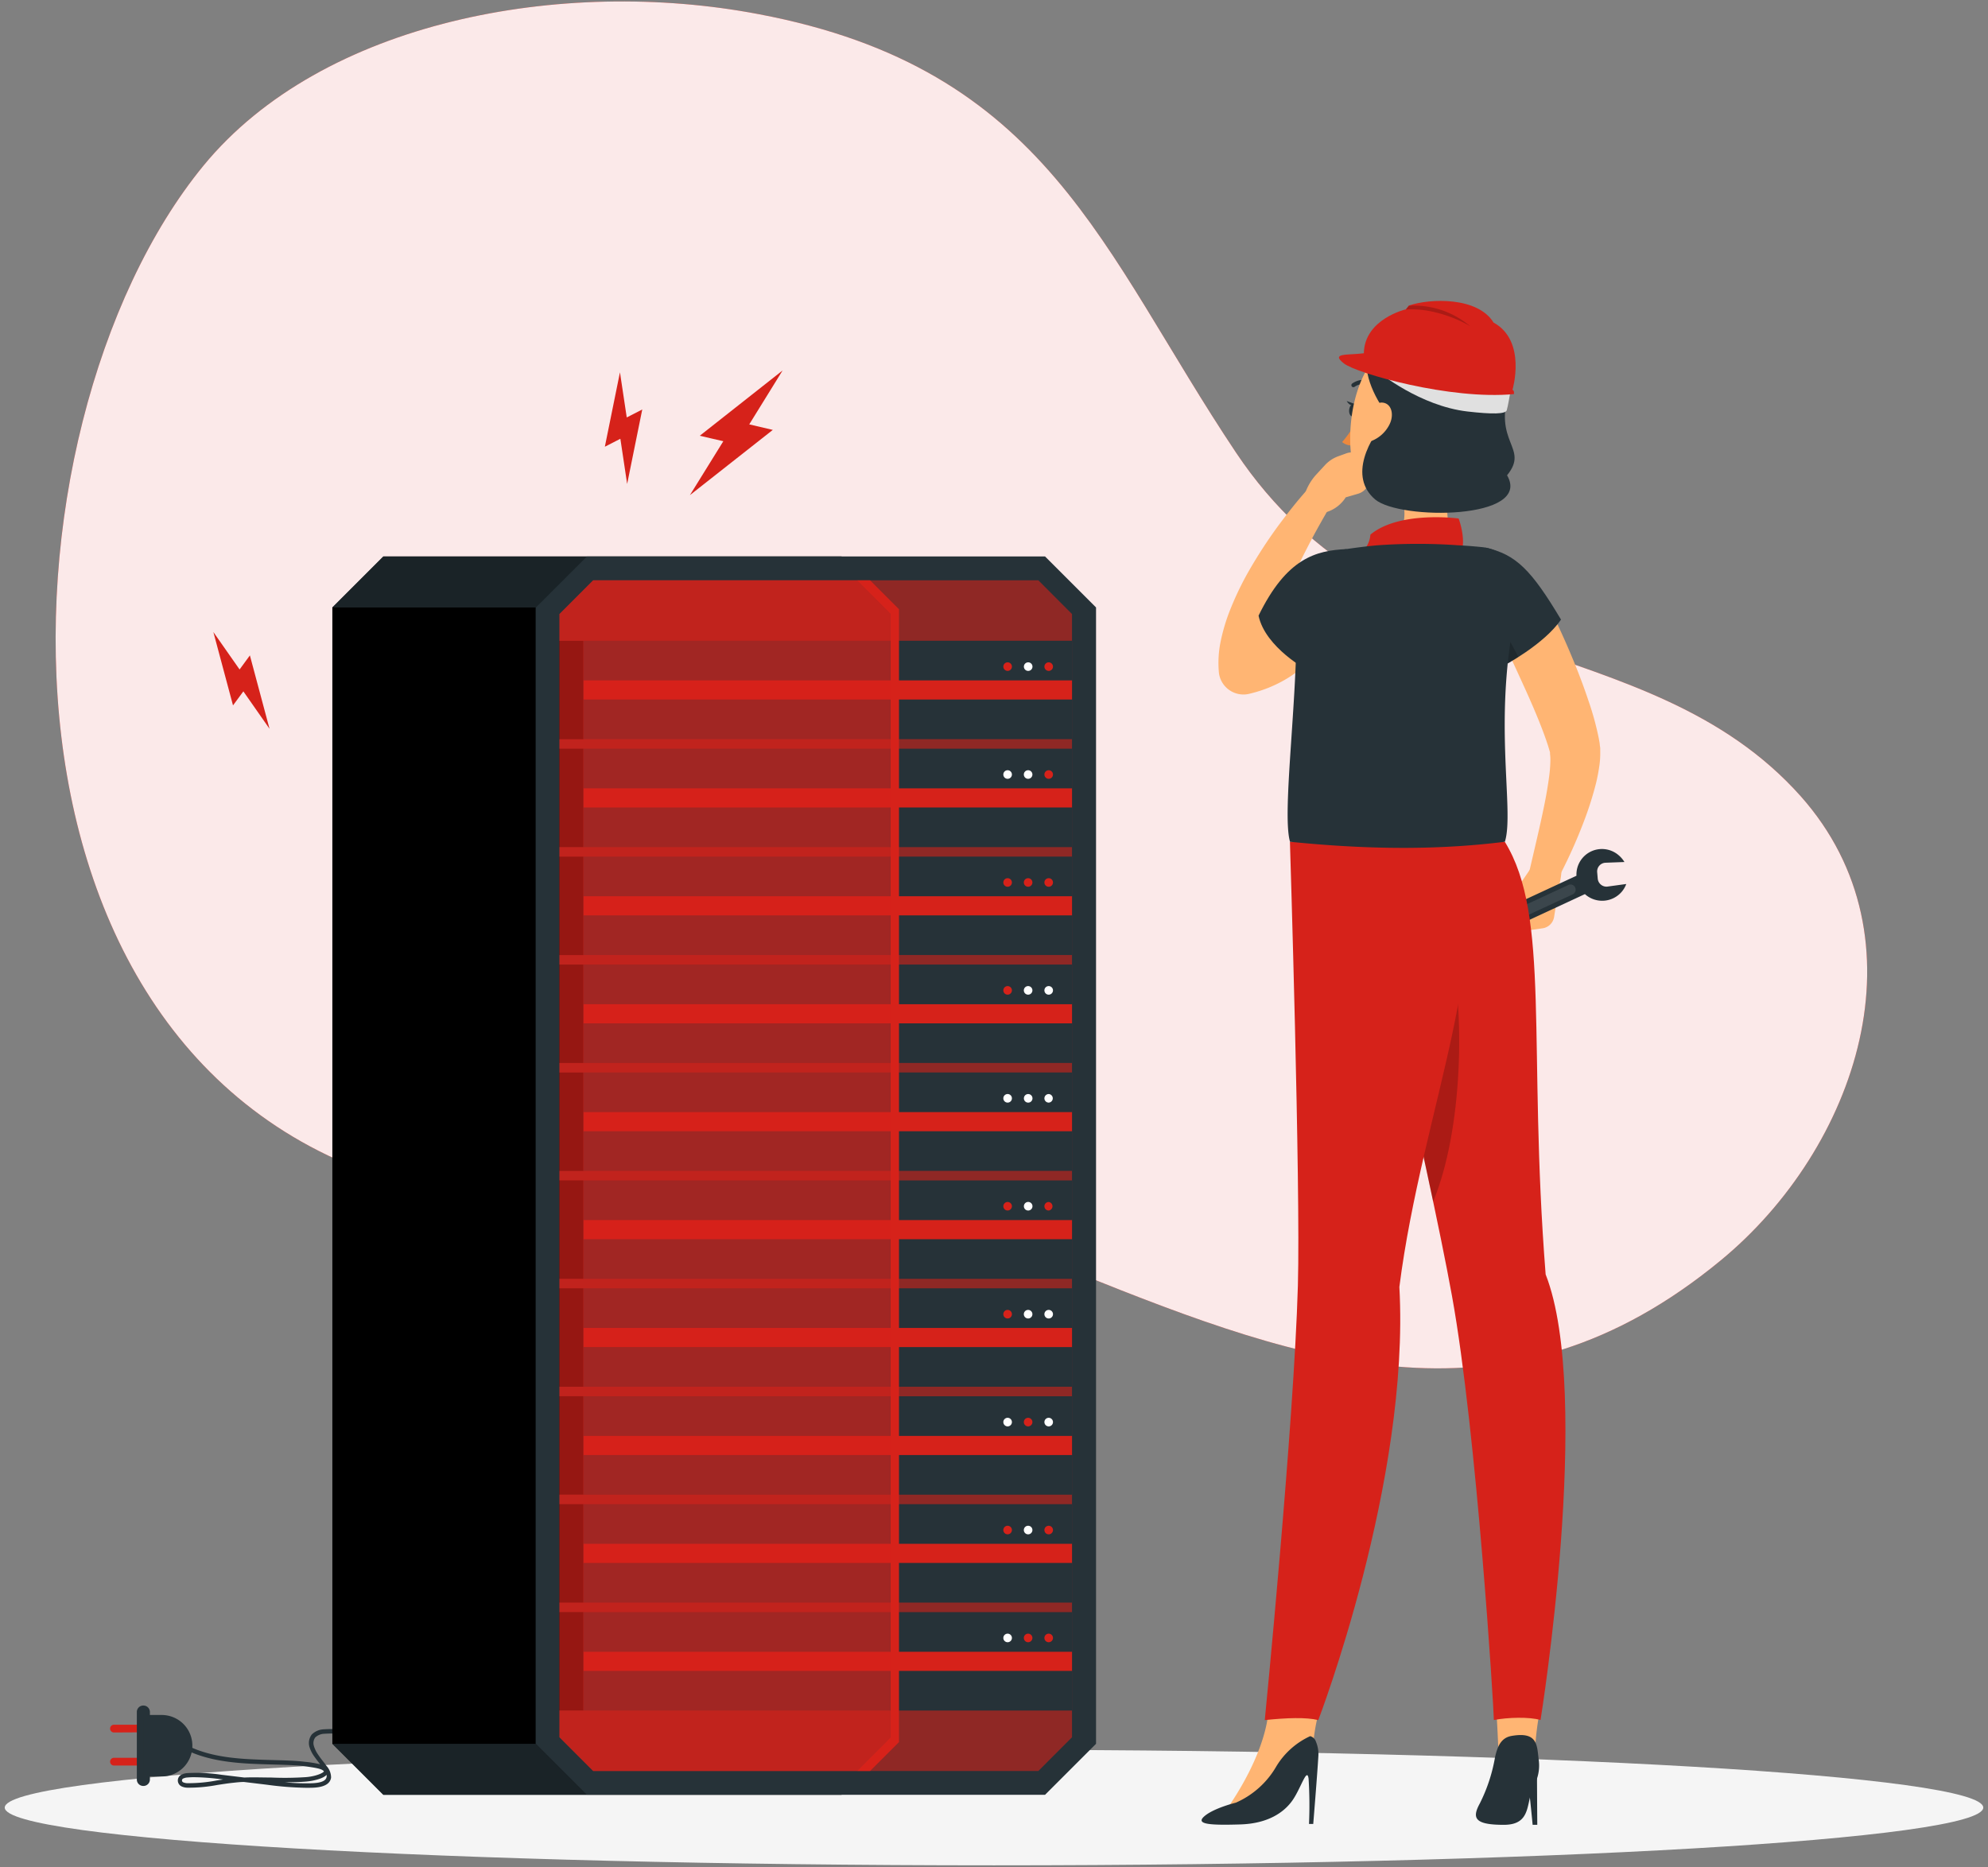 <svg xmlns="http://www.w3.org/2000/svg" width="346" height="325" fill="none"><rect width="100%" height="100%" fill="#808080" stroke="none"/><path fill="#D6221A" d="M215.145 78.813C191.666 43.7 182.449 11.946 131.94 2.445c-34.1-6.483-75.791 1.163-96.508 26.364C-2.024 74.453-6.162 188.703 74.504 207.138c39.436 9.013 73.269-1.581 113.184 14.483 39.916 16.064 74.734 28.292 111.782-2.229 23.736-19.536 36.035-55.944 13.932-80.808-26.737-29.97-71.874-20.326-98.257-59.771Z"/><path fill="#fff" d="M215.145 78.813C191.666 43.7 182.449 11.946 131.94 2.445c-34.1-6.483-75.791 1.163-96.508 26.364C-2.024 74.453-6.162 188.703 74.504 207.138c39.436 9.013 73.269-1.581 113.184 14.483 39.916 16.064 74.734 28.292 111.782-2.229 23.736-19.536 36.035-55.944 13.932-80.808-26.737-29.97-71.874-20.326-98.257-59.771Z" opacity=".9"/><path fill="#F5F5F5" d="M173.001 324.673c95.089 0 172.174-4.5 172.174-10.052s-77.085-10.052-172.174-10.052c-95.09 0-172.175 4.5-172.175 10.052s77.085 10.052 172.175 10.052Z"/><path fill="#D6221A" d="M27.829 301.505V300.2h-7.992a.673.673 0 0 0-.675.675.673.673 0 0 0 .675.675l7.992-.045ZM27.829 307.304v-1.35h-7.992a.673.673 0 0 0-.675.675.673.673 0 0 0 .675.675h7.992Z"/><path fill="#263238" d="M24.969 296.861a1.11 1.11 0 0 0-.817.318 1.11 1.11 0 0 0-.337.81v11.73a1.115 1.115 0 0 0 .71 1.061c.142.055.293.081.444.076a1.115 1.115 0 0 0 1.036-.697 1.12 1.12 0 0 0 .083-.431v-11.739a1.12 1.12 0 0 0-1.119-1.128Z"/><path fill="#263238" d="M28.15 298.504h-3.18v10.7h3.18a5.328 5.328 0 0 0 5.328-5.328 5.324 5.324 0 0 0-3.279-4.962 5.32 5.32 0 0 0-2.05-.41Z"/><path fill="#263238" d="M53.226 311.176a57.196 57.196 0 0 1-6.856-.542l-3.907-.471c-.621 0-1.252.071-1.891.142-.888.089-1.82.24-2.709.373-1.7.326-3.428.487-5.159.48a2.555 2.555 0 0 1-1.057-.204 1.141 1.141 0 0 1-.696-1.048 1.135 1.135 0 0 1 .696-1.048 2.67 2.67 0 0 1 .986-.24 29.01 29.01 0 0 1 5.896.293l3.996.48c1.617-.071 3.18 0 4.698 0a55.29 55.29 0 0 0 6.038-.071c1.776-.142 3.046-.746 3.117-1.013-.382-.461-1.367-.603-3.383-.888-1.492-.186-3.392-.239-5.408-.293-1.58-.044-3.224-.088-4.902-.195-3.356-.231-7.672-.764-11.34-2.904a.388.388 0 0 1-.12-.52.393.393 0 0 1 .511-.155c3.552 2.069 7.735 2.584 10.994 2.806 1.67.107 3.303.151 4.884.196 2.024.053 3.951.106 5.479.302a19.18 19.18 0 0 1 2.62.426l-.099-.133c-.292-.382-.594-.764-.887-1.181a5.697 5.697 0 0 1-.888-1.776 2.443 2.443 0 0 1 .435-2.105 3.137 3.137 0 0 1 2.104-.888c1.854-.117 3.716 0 5.541.347a.379.379 0 0 1 .253.152.383.383 0 0 1 .071.287.392.392 0 0 1-.152.253.385.385 0 0 1-.287.071 21.583 21.583 0 0 0-5.328-.337 2.468 2.468 0 0 0-1.59.621 1.661 1.661 0 0 0-.275 1.439c.16.556.412 1.082.746 1.554.249.382.533.755.817 1.119.284.364.364.47.533.71l.088.125c.529.556.824 1.293.826 2.06-.24 1.713-2.664 1.776-3.818 1.776h-.577Zm-3.659-.959a38.19 38.19 0 0 0 4.156.177c.995 0 2.966-.053 3.117-1.11a.824.824 0 0 0 0-.355c-.657.693-2.407 1.066-3.552 1.163-1.146.098-2.486.125-3.72.125Zm-15.575-.888c-.456 0-.909.017-1.359.053-.239.01-.474.064-.693.16a.363.363 0 0 0 0 .701c.237.095.491.141.746.133 1.681.004 3.358-.154 5.009-.47l1.136-.178-.47-.053a37.63 37.63 0 0 0-4.334-.337l-.035-.009Z"/><path fill="#000" d="M146.457 96.848H66.724l-8.88 8.88v197.793l8.88 8.88h79.733l8.88-8.88V105.728l-8.88-8.88Z"/><path fill="#D6221A" d="m43.493 114.075-1.794 2.451-4.564-6.518 3.419 12.77 1.802-2.442 4.556 6.518-3.42-12.779ZM111.781 71.274l-2.7 1.385L107.9 64.8l-2.629 12.956 2.7-1.385 1.181 7.867 2.629-12.964ZM134.504 74.826l-4.102-.96 5.807-9.386-14.421 11.367 4.103.95-5.817 9.386 14.43-11.357Z"/><path fill="#263238" d="m57.844 303.521 8.88 8.88h35.387l-8.88-8.88H57.844ZM57.844 105.737l8.88-8.88h35.387l-8.88 8.88H57.844Z" opacity=".7"/><path fill="#263238" d="M181.88 96.848h-79.77c-3.472 3.472-5.407 5.417-8.88 8.88v197.793c3.472 3.463 5.408 5.408 8.88 8.88h79.77l8.88-8.88V105.728l-8.88-8.88Z"/><path fill="#D6221A" d="m103.238 308.254-5.861-5.87v-195.51l5.861-5.87h77.478l5.861 5.87v195.51l-5.861 5.87h-77.478Z" opacity=".6"/><path fill="#263238" d="M186.576 111.527h-85.053v17.129h85.053v-17.129Z"/><path fill="#D6221A" d="M181.773 116.029a.757.757 0 0 1 .746-.746.746.746 0 1 1 0 1.492.761.761 0 0 1-.525-.221.761.761 0 0 1-.221-.525Z"/><path fill="#fff" d="M178.203 116.029a.75.75 0 0 1 .126-.416.753.753 0 0 1 .769-.315.747.747 0 1 1-.895.731Z"/><path fill="#D6221A" d="M174.625 116.029a.747.747 0 0 1 1.273-.528.75.75 0 0 1 .162.813.744.744 0 0 1-.689.461.757.757 0 0 1-.746-.746ZM186.576 118.426h-85.053v3.33h85.053v-3.33Z"/><path fill="#000" d="M97.376 128.665h4.147v-17.129h-4.147v17.129Z"/><path fill="#263238" d="M186.576 130.317h-85.053v17.129h85.053v-17.129Z"/><path fill="#D6221A" d="M182.519 135.556a.746.746 0 1 0 0-1.492.746.746 0 0 0 0 1.492Z"/><path fill="#fff" d="M178.939 135.556a.746.746 0 1 0 0-1.492.746.746 0 0 0 0 1.492ZM175.371 135.556a.746.746 0 1 0 0-1.492.746.746 0 0 0 0 1.492Z"/><path fill="#D6221A" d="M186.576 137.216h-85.053v3.33h85.053v-3.33Z"/><path fill="#000" d="M97.376 147.446h4.147v-17.129h-4.147v17.129Z"/><path fill="#263238" d="M186.576 149.098h-85.053v17.129h85.053v-17.129Z"/><path fill="#D6221A" d="M182.519 154.346a.746.746 0 1 0 0-1.492.746.746 0 0 0 0 1.492ZM178.939 154.346a.746.746 0 1 0 0-1.492.746.746 0 0 0 0 1.492ZM175.371 154.346a.746.746 0 1 0 0-1.492.746.746 0 0 0 0 1.492ZM186.576 155.998h-85.053v3.33h85.053v-3.33Z"/><path fill="#000" d="M97.376 166.236h4.147v-17.129h-4.147v17.129Z"/><path fill="#263238" d="M186.576 167.888h-85.053v17.13h85.053v-17.13Z"/><path fill="#fff" d="M182.519 173.127a.746.746 0 1 0 0-1.492.746.746 0 0 0 0 1.492ZM178.939 173.127a.746.746 0 1 0 0-1.492.746.746 0 0 0 0 1.492Z"/><path fill="#D6221A" d="M175.371 173.127a.746.746 0 1 0 0-1.492.746.746 0 0 0 0 1.492ZM186.576 174.788h-85.053v3.33h85.053v-3.33Z"/><path fill="#000" d="M97.376 185.018h4.147v-17.13h-4.147v17.13Z"/><path fill="#263238" d="M186.576 186.669h-85.053v17.13h85.053v-17.13Z"/><path fill="#fff" d="M181.773 191.171a.761.761 0 0 1 .221-.525.761.761 0 0 1 .525-.221.747.747 0 0 1 0 1.492.752.752 0 0 1-.746-.746ZM178.203 191.171a.747.747 0 0 1 1.277-.524.747.747 0 1 1-1.277.524ZM174.625 191.171a.747.747 0 1 1 .746.746.75.75 0 0 1-.746-.746Z"/><path fill="#D6221A" d="M186.576 193.569h-85.053v3.33h85.053v-3.33Z"/><path fill="#000" d="M97.376 203.808h4.147v-17.13h-4.147v17.13Z"/><path fill="#263238" d="M186.576 205.459h-85.053v17.13h85.053v-17.13Z"/><path fill="#D6221A" d="M181.773 209.953a.747.747 0 0 1 .746-.737.746.746 0 0 1 0 1.482.746.746 0 0 1-.746-.745Z"/><path fill="#fff" d="M178.203 209.953a.744.744 0 0 1 .895-.731.743.743 0 0 1 .538 1.022.748.748 0 0 1-1.379-.007.728.728 0 0 1-.054-.284Z"/><path fill="#D6221A" d="M174.625 209.953a.747.747 0 0 1 1.478-.146.748.748 0 0 1-1.26.673.75.75 0 0 1-.218-.527ZM186.576 212.359h-85.053v3.33h85.053v-3.33Z"/><path fill="#000" d="M97.376 222.58h4.147v-17.13h-4.147v17.13Z"/><path fill="#263238" d="M186.576 224.24h-85.053v17.13h85.053v-17.13Z"/><path fill="#fff" d="M182.519 229.489a.746.746 0 1 0 0-1.492.746.746 0 0 0 0 1.492ZM178.939 229.489a.746.746 0 1 0 0-1.492.746.746 0 0 0 0 1.492Z"/><path fill="#D6221A" d="M175.371 229.489a.746.746 0 1 0 0-1.492.746.746 0 0 0 0 1.492ZM186.576 231.14h-85.053v3.33h85.053v-3.33Z"/><path fill="#000" d="M97.376 241.37h4.147v-17.13h-4.147v17.13Z"/><path fill="#263238" d="M186.576 243.031h-85.053v17.129h85.053v-17.129Z"/><path fill="#fff" d="M182.519 248.27a.746.746 0 1 0 0-1.492.746.746 0 0 0 0 1.492Z"/><path fill="#D6221A" d="M178.939 248.27a.746.746 0 1 0 0-1.492.746.746 0 0 0 0 1.492Z"/><path fill="#fff" d="M175.371 248.27a.746.746 0 1 0 0-1.492.746.746 0 0 0 0 1.492Z"/><path fill="#D6221A" d="M186.576 249.93h-85.053v3.33h85.053v-3.33Z"/><path fill="#000" d="M97.376 260.151h4.147v-17.129h-4.147v17.129Z"/><path fill="#263238" d="M186.576 261.812h-85.053v17.129h85.053v-17.129Z"/><path fill="#D6221A" d="M182.519 267.06a.746.746 0 1 0 0-1.492.746.746 0 0 0 0 1.492Z"/><path fill="#fff" d="M178.939 267.06a.746.746 0 1 0 0-1.492.746.746 0 0 0 0 1.492Z"/><path fill="#D6221A" d="M175.371 267.06a.746.746 0 1 0 0-1.492.746.746 0 0 0 0 1.492ZM186.576 268.712h-85.053v3.33h85.053v-3.33Z"/><path fill="#000" d="M97.376 278.941h4.147v-17.129h-4.147v17.129Z"/><path fill="#263238" d="M186.576 280.602h-85.053v17.129h85.053v-17.129Z"/><path fill="#D6221A" d="M182.519 285.841a.746.746 0 1 0 0-1.492.746.746 0 0 0 0 1.492ZM178.939 285.841a.746.746 0 1 0 0-1.492.746.746 0 0 0 0 1.492Z"/><path fill="#fff" d="M175.371 285.841a.746.746 0 1 0 0-1.492.746.746 0 0 0 0 1.492Z"/><path fill="#D6221A" d="M186.576 287.502h-85.053v3.33h85.053v-3.33Z"/><path fill="#000" d="M97.376 297.723h4.147v-17.13h-4.147v17.13Z"/><path fill="#D6221A" d="m103.238 308.254-5.861-5.87v-195.51l5.861-5.87h45.892l5.86 5.87v195.51l-5.86 5.87h-45.892Z" opacity=".7"/><path fill="#D6221A" d="m149.129 308.254 5.861-5.87v-195.51l-5.861-5.87h2.3l5.035 5.035v197.18l-5.035 5.035h-2.3Z"/><path fill="#FFB573" d="M269.064 104.582a138.255 138.255 0 0 1 5.221 11.465 103.412 103.412 0 0 1 2.203 5.994 49.844 49.844 0 0 1 1.776 6.5l.08.444.044.239.044.329c0 .213.063.444.08.657v.586a15.21 15.21 0 0 1-.097 2.069 31.374 31.374 0 0 1-.649 3.508 59.068 59.068 0 0 1-1.953 6.216 87.915 87.915 0 0 1-5.275 11.499 2.434 2.434 0 0 1-4.303-.013 2.436 2.436 0 0 1-.208-1.709v-.054c.888-3.924 1.874-7.903 2.664-11.774.408-1.936.737-3.872.968-5.701.107-.858.167-1.72.177-2.584a7.487 7.487 0 0 0-.062-1.004V130.965l-.053-.187-.089-.31c-.479-1.625-1.163-3.437-1.891-5.24a142.791 142.791 0 0 0-2.353-5.434 720.726 720.726 0 0 0-5.044-10.887v-.053a4.888 4.888 0 0 1 8.773-4.307l-.053.035Z"/><path fill="#FFB573" d="m264.756 153.582 3.028-4.44 3.011-.888c1.385 1.688.985 4.289.577 5.781l-.888 5.559a2.376 2.376 0 0 1-2.042 1.989l-1.981.284a2.569 2.569 0 0 1-1.975-.538 2.574 2.574 0 0 1-.964-1.806l-.08-.959a7.65 7.65 0 0 1 1.314-4.982Z"/><path fill="#263238" d="M259.811 165.579a4.438 4.438 0 0 0 1.101-3.019l14.936-6.935.116.106a4.484 4.484 0 0 0 6.313-.541c.329-.394.588-.842.764-1.324l-3.241.444a1.513 1.513 0 0 1-1.155-.32 1.544 1.544 0 0 1-.392-.47 1.544 1.544 0 0 1-.176-.586l-.098-1.119a1.515 1.515 0 0 1 .377-1.141 1.52 1.52 0 0 1 1.089-.51l3.276-.125a4.715 4.715 0 0 0-.985-1.163 4.446 4.446 0 0 0-4.856-.66 4.445 4.445 0 0 0-2.506 4.212l-14.945 6.935-.106-.106a4.487 4.487 0 0 0-6.314.541 4.746 4.746 0 0 0-.773 1.315l3.25-.436a1.536 1.536 0 0 1 1.155.321 1.53 1.53 0 0 1 .568 1.056l.089 1.119a1.522 1.522 0 0 1-.862 1.506 1.514 1.514 0 0 1-.594.145l-3.277.116c.255.447.589.844.986 1.172a4.437 4.437 0 0 0 6.26-.533Z"/><path fill="#fff" d="M260.566 160.784a.883.883 0 0 1-.036-.692.882.882 0 0 1 .471-.507l11.953-5.541a.883.883 0 0 1 .691-.036.877.877 0 0 1 .508.471.902.902 0 0 1-.151.985.89.89 0 0 1-.285.205l-11.917 5.523a.877.877 0 0 1-.706.065.882.882 0 0 1-.528-.473Z" opacity=".1"/><path fill="#263238" d="M258.54 95.32c5.328 1.173 7.992 3.908 13.143 12.521-2.931 4.343-10.097 8.099-10.097 8.099l-3.108-3.552c-3.889-7.219.062-17.05.062-17.05"/><path fill="#000" d="M256.774 105.151a15.531 15.531 0 0 0 1.705 7.219l3.099 3.552s1.128-.595 2.664-1.58c-2.522-5.062-4.502-7.593-7.468-9.191Z" opacity=".2"/><path fill="#FFB573" d="m233.873 103.579-.098.559-.089.427-.186.79a24.021 24.021 0 0 1-.471 1.483c-.344.964-.75 1.904-1.217 2.815a21.545 21.545 0 0 1-3.552 5.017 20.603 20.603 0 0 1-4.884 3.792 22.46 22.46 0 0 1-5.603 2.211l-.311.08a4.306 4.306 0 0 1-5.221-3.126 4.079 4.079 0 0 1-.107-.639 18.43 18.43 0 0 1 .311-5.328 33.607 33.607 0 0 1 1.305-4.609 53.081 53.081 0 0 1 3.846-8.09 85.788 85.788 0 0 1 4.724-7.246c1.714-2.308 3.436-4.528 5.399-6.695a2.423 2.423 0 0 1 3.898 2.841v.063c-1.341 2.3-2.708 4.706-3.943 7.104-1.234 2.397-2.433 4.813-3.481 7.246a53.728 53.728 0 0 0-2.61 7.264 16.193 16.193 0 0 0-.657 6.411l-5.648-3.685a16.422 16.422 0 0 0 3.277-1.723 14.16 14.16 0 0 0 2.61-2.371 15.247 15.247 0 0 0 1.945-2.966 12.87 12.87 0 0 0 .719-1.652c.107-.275.187-.559.276-.825l.115-.391.044-.169c0-.142 0 0 0 0a4.898 4.898 0 0 1 1.912-3.268 4.89 4.89 0 0 1 3.672-.92 4.881 4.881 0 0 1 4.069 5.671l-.044-.071Z"/><path fill="#263238" d="M236.128 102.913c.551-3.339-1.776-7.344-1.776-7.344-5.328.258-10.407 1.554-15.309 11.589 1.181 5.594 8.596 9.537 8.596 9.537l5.23-6.785s2.7-3.649 3.259-6.997Z"/><path fill="#FFB573" d="m229.148 82.533 1.474-1.598a5.871 5.871 0 0 1 2.318-1.527l1.403-.507a2.732 2.732 0 0 1 3.135.989c.229.32.386.685.461 1.072l.346 1.847a2.724 2.724 0 0 1-1.909 3.126l-2.158.63a6.126 6.126 0 0 1-7.583 2.353 9.347 9.347 0 0 1 2.513-6.385ZM267.865 298.504h-7.388s.355 5.408.328 8.614l6.518.781c-.559-3.552.542-9.395.542-9.395Z"/><path fill="#D6221A" d="M235.311 146.514s13.257 56.184 17.395 79.032c4.343 23.976 7.3 72.079 7.291 73.837 2.38-.471 6.216-.577 8.125 0 0 0 9.129-56.566.888-77.567-3.135-39.818.888-62.346-7.104-75.293l-26.595-.009Z"/><path fill="#000" d="M252.192 163.936c-2.166-8.88-9.519-7.992-14.305-6.375 2.983 12.831 7.93 34.436 11.544 51.575 5.132-12.308 5.692-33.256 2.761-45.2Z" opacity=".2"/><path fill="#FFB573" d="M220.811 297.536c-.666 8.587-7.637 17.822-7.637 17.822l10.754-2.753 4.528-6.731a31.732 31.732 0 0 1 1.004-7.592l-8.649-.746Z"/><path fill="#D6221A" d="M224.505 146.514s1.873 59.78 1.385 77.256c-.684 24.224-5.763 75.622-5.763 75.622 3.854-.4 7.184-.515 9.315 0 0 0 15.984-41.612 14.11-75.391 3.996-31.302 17.458-60.056 9.138-77.469l-28.185-.018Z"/><path fill="#FFB573" d="M252.981 79.088c-1.048 4.529-2.229 12.832.835 15.86a24.271 24.271 0 0 1-11.242 9.226c-5.932-3.801-2.842-9.226-2.842-9.226 5.097-1.208 5.097-4.955 4.343-8.48l8.906-7.38Z"/><path fill="#D6221A" d="M253.87 90.25s-10.301-1.403-15.362 2.806a4.546 4.546 0 0 1-1.235 2.797 50.617 50.617 0 0 0 16.81.826c1.341-2.3-.213-6.429-.213-6.429Z"/><path fill="#263238" d="M225.587 105.55c.551 14.208-2.575 35.813-1.065 40.964 15.238 1.545 27.146 1.287 37.393 0 1.776-5.621-2.451-22.316 2.407-42.18a7.303 7.303 0 0 0-1.082-6.011 7.308 7.308 0 0 0-5.268-3.091 80.907 80.907 0 0 0-4.155-.32 99.285 99.285 0 0 0-14.084 0c-1.776.16-3.659.4-5.399.657-4.955.72-8.942 5.009-8.747 9.981ZM236.261 71.433c-.062.622-.435 1.102-.835 1.075-.399-.027-.675-.542-.613-1.163.063-.622.427-1.093.826-1.066.4.027.675.542.622 1.154Z"/><path fill="#263238" d="m235.816 70.323-1.429-.523s.639 1.207 1.429.523ZM235.47 67.384a.328.328 0 0 1-.222-.16.365.365 0 0 1 .133-.497 3.555 3.555 0 0 1 3.277-.39.36.36 0 0 1 .18.206.35.35 0 0 1-.02.273.367.367 0 0 1-.48.186 2.824 2.824 0 0 0-2.593.338.382.382 0 0 1-.275.044Z"/><path fill="#ED893E" d="M236.136 73.138a17.269 17.269 0 0 1-2.548 3.801 2.558 2.558 0 0 0 2.14.55l.408-4.35Z"/><path fill="#FFB573" d="M257.121 70.208c-1.172 7.548-1.51 10.771-5.666 14.43-6.216 5.506-15.158 2.717-16.241-4.964-.968-6.909 1.11-18.097 8.738-20.664a9.97 9.97 0 0 1 13.169 11.198Z"/><path fill="#263238" d="M238.285 61.665c-1.518 2.993 1.474 8.543 3.481 10.816-3.552 3.845-7.104 10.479-2.424 14.457 4.316 3.623 27.457 3.552 22.955-4.21 3.969-4.883-2.664-5.576.515-15.095 2.3-6.9-2.025-8.818-5.905-8.16-4.423-5.56-15.469-4.032-18.622 2.192Z"/><path fill="#E0E0E0" d="M239.982 64.8s7.158 5.86 15.398 6.82c4.44.515 6.66.453 6.865-.222.204-.675.586-2.948.586-2.948l-22.849-3.65Z"/><path fill="#D6221A" d="M233.907 63.264c2.167 1.714 18.542 6.393 29.58 5.328.106-.657-.249-.737-.249-.737s2.54-8.516-3.294-11.713c-2.753-4.502-11.065-4.227-14.741-2.957l-.524.657s-7.202 1.678-7.308 7.646c-2.842.364-5.852-.107-3.464 1.776Z"/><path fill="#000" d="m244.68 53.878.524-.657a15.097 15.097 0 0 1 10.656 3.552c-2.762-1.661-7.38-3.215-11.18-2.895Z" opacity=".2"/><path fill="#FFB573" d="M240.684 70.084c-1.572-.213-3.064 2.078-3.605 3.712-.595 1.829.053 3.551 1.687 2.93a5.914 5.914 0 0 0 3.037-2.788c.861-1.643.461-3.65-1.119-3.854Z"/><path fill="#263238" d="M263.053 302.154c4.537-.8 4.44 1.545 4.742 4.058a7.232 7.232 0 0 1-.746 4.44c-1.599 2.815-.231 6.971-5.328 6.971-5.098 0-5.55-1.181-4.183-3.695a28.592 28.592 0 0 0 2.664-8.071c.346-1.457.835-3.348 2.851-3.703Z"/><path fill="#263238" d="M267.502 307.526c0 3.046.053 10.097.053 10.097h-.808s-.693-7.504-1.128-9.529l1.883-.568ZM229.033 303.157c.339.808.482 1.684.417 2.557-.187 3.215-.888 11.758-.888 11.758h-.737a74.648 74.648 0 0 0-.071-7.859c-.275-2.123-1.323 1.625-2.797 3.738-1.474 2.114-4.28 4.05-9.076 4.201-5.612.177-7.876-.063-6.216-1.466 1.661-1.403 5.444-2.326 5.444-2.326a15.16 15.16 0 0 0 7.05-6.349 13.46 13.46 0 0 1 5.87-5.222 1.442 1.442 0 0 1 1.004.968Z"/></svg>